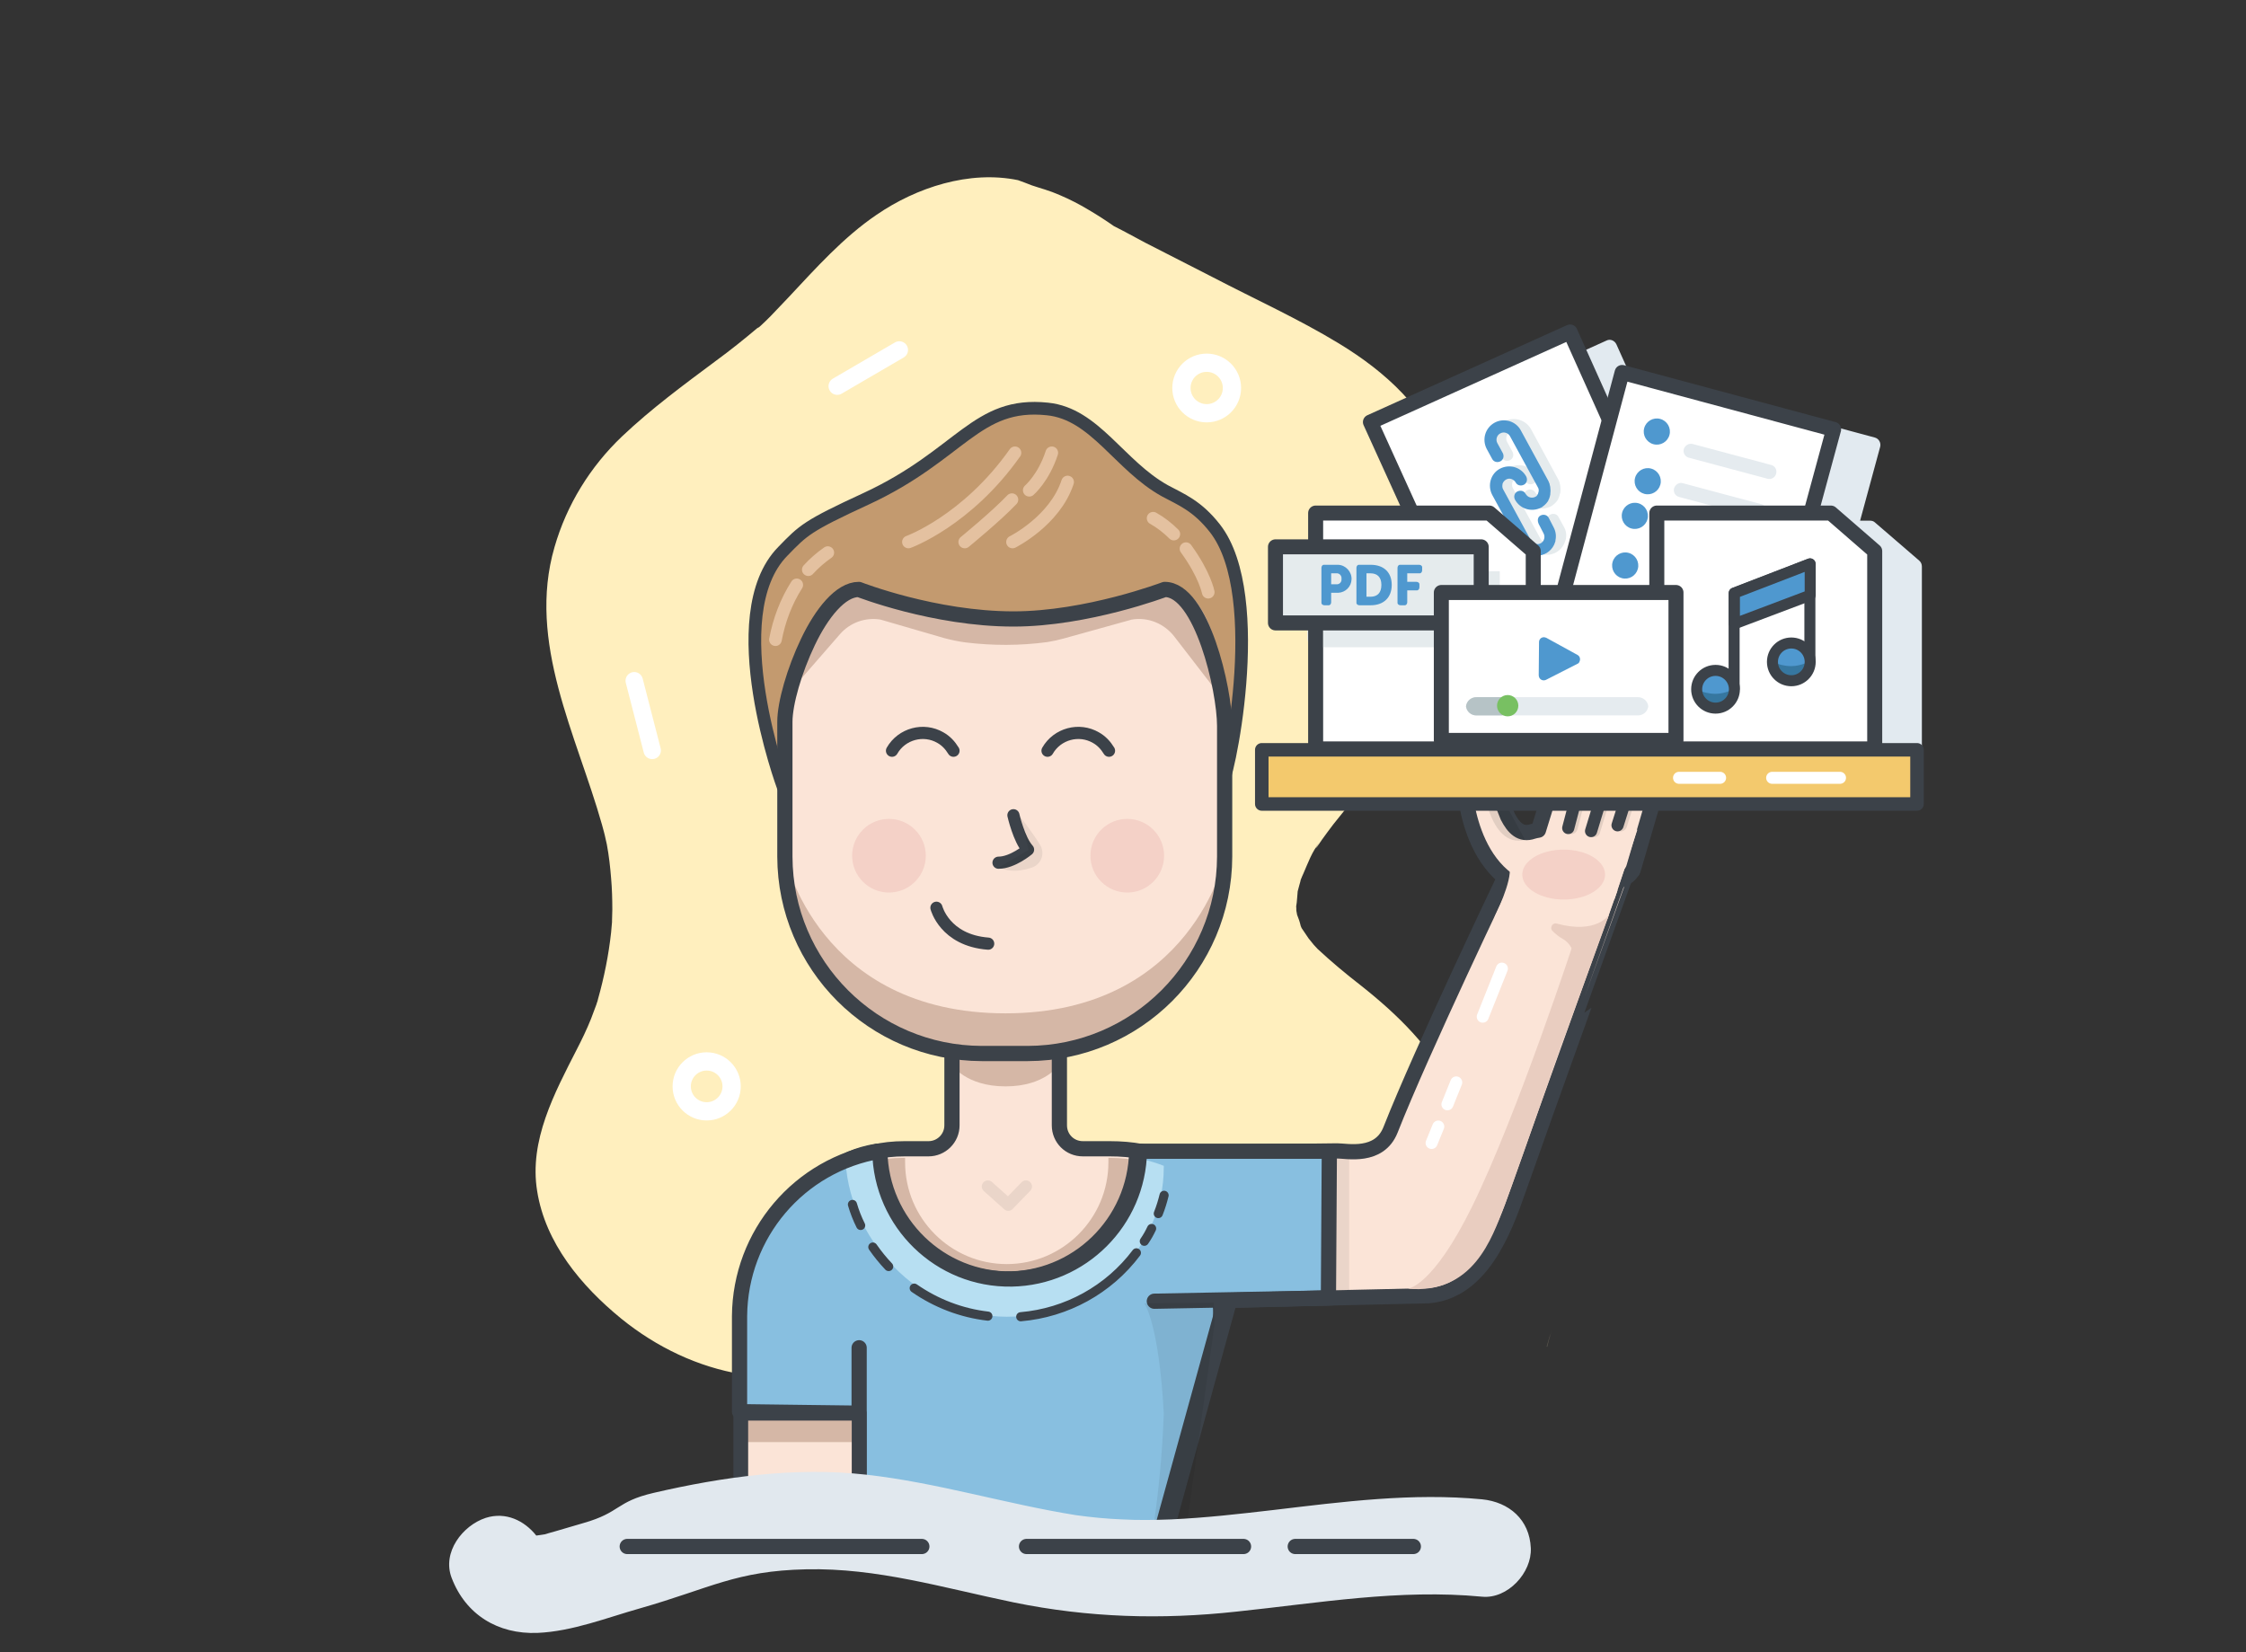<svg id="Layer_6" xmlns="http://www.w3.org/2000/svg" viewBox="0 0 738 543"><rect x="0" y="0" width="738" height="543" fill="#333333" stroke="none"/><style>.st0{opacity:.2;enable-background:new}.st0,.st1{fill:#ffefbe}.st2{stroke-width:6}.st2,.st3,.st4{fill:none;stroke:#fff;stroke-linecap:round;stroke-linejoin:round}.st3{stroke-width:6.57}.st4{stroke-width:5.72}.st5{fill:#fbe4d7}.st6{opacity:7e-2;enable-background:new}.st7,.st8,.st9{fill:none;stroke-width:5;stroke-linecap:round;stroke-linejoin:round;stroke:#3c4249}.st8,.st9{fill:#c39a6f;stroke-width:4.16}.st9{fill:none;stroke:#e4c1a0}.st10{fill:#d5b7a6}.st11{fill:#b7dff2}.st12{fill:#fbe4d7;stroke-linecap:round;stroke-linejoin:round}.st12,.st13{stroke:#3c4249;stroke-width:4}.st13,.st14,.st15{fill:none;stroke-linecap:round;stroke-linejoin:round}.st14{opacity:7e-2;enable-background:new;stroke:#000;stroke-width:4}.st15{stroke:#3c4249;stroke-width:3}.st16{opacity:.1;fill:#bc2132;enable-background:new}.st17,.st18{fill:#88bfe0}.st18,.st19{stroke:#3c4249;stroke-width:5;stroke-linecap:round;stroke-linejoin:round}.st19{fill:none;stroke-width:4.86}.st20{fill:#e1e8ee}.st21{fill:#fbe4d7;stroke:#3c4249;stroke-width:5.01;stroke-linecap:round;stroke-linejoin:round}.st22{opacity:.1;enable-background:new}.st23{fill:#e9cdc0}.st24{fill:none;stroke:#fff;stroke-width:3.94;stroke-linecap:round;stroke-linejoin:round}.st25{fill:#e2eaf0}.st26{fill:#fff;stroke:#3c4249;stroke-width:4.93;stroke-linecap:round;stroke-linejoin:round}.st27{fill:#4f98cf}.st28{fill:#e5ebef}.st29{fill:none;stroke:#3c4249;stroke-width:3.62;stroke-linecap:round;stroke-linejoin:round}.st30{fill:#3677a0}.st31,.st32{fill:#e5ebed}.st32{stroke:#3c4249;stroke-width:4.93;stroke-linecap:round;stroke-linejoin:round}.st33{fill:#fff}.st34{fill:#b6c3c6}.st35{fill:none;stroke:#3c4249;stroke-width:4.93;stroke-linecap:round;stroke-linejoin:round}.st36{fill:#78c062}.st37{fill:#f3c96d;stroke:#3c4249;stroke-width:4.44;stroke-linecap:round;stroke-linejoin:round}</style><title>Artboard 1 copy 5</title><path class="st0" d="M250.2 106.9c-.2.2-.5.4-.7.7l.1-.1.6-.6z"/><path class="st1" d="M477.5 358.3c-7.3-14.1-18-24.7-30.4-34.5-4.9-3.8-9.7-7.8-14.2-12-.3-.3-.8-.9-1.2-1.3-.6-.7-1.1-1.4-1.7-2.1-.8-1.1-1.5-2.3-2.3-3.4-.1-.2-.2-.5-.3-.7-.3-1.3-.7-2.5-1.2-3.7-.1-.4-.1-.8-.2-1.1s0-1-.1-1.6c.3-1.5.4-4.4.5-5s1-3.5 1-3.8c.4-.9.7-1.8.9-2.1 1.4-3.2 2.9-7.4 5.2-10-.1.1-2.2 3.1-.6 1.1.5-.7 1-1.5 1.5-2.2 1.2-1.7 2.5-3.4 3.7-5 2.4-3 4.8-6 7.3-9 4.7-5.7 9.3-11.4 13.4-17.4 9.5-14.1 17.3-29.2 20.5-46.1 2.9-15.4 1.9-32.5-4.2-47.2-7-17.1-19.5-28.8-35.1-38.3-13.3-8.1-27.7-14.6-41.5-21.8l-22.3-11.4c-3.4-1.8-6.8-3.7-10.2-5.4-2.7-1.9-5.5-3.7-8.4-5.4-3-1.8-6.1-3.4-9.4-4.8-1.6-.7-3.2-1.3-4.8-1.8-1.5-.5-3-.9-4.4-1.4-.8-.3-3.8-1.5-4.5-1.7-16-3.3-33.4 2.4-46.5 11.4-10.9 7.4-19.9 17.5-28.8 27l-6 6.3c-1 1-2 2-3.1 3l-.2.2c.4-.4.5-.4-.6.5h-.1l-.4.3.3-.3c-4.5 3.8-9.1 7.5-13.9 11-10.6 7.9-21.2 15.7-30.8 24.8-10.5 10-18.2 22.5-22.2 36.4-9.1 31.3 7.3 61.8 15.6 91.2.5 1.7.9 3.4 1.3 5-1-3.5 0-.1.3 1.5.7 3.7 1.1 7.4 1.4 11.1.3 3.4.4 6.9.4 10.3 0 .5-.1 3-.1 3.7v.4c-.1 1.1-.2 2.3-.3 3.4-.8 7.4-2.3 14.8-4.3 21.9l-.2.8c-.1.2-.2.5-.3.9l-1.8 4.8c-1.4 3.5-3 6.8-4.7 10.1-7.3 14.3-15.7 29.9-13 46.5 2.7 17.1 14.5 31.2 27.6 41.9 23.4 19 54.7 25.8 82.3 11.9 10.9-5.5 20.5-12.4 30.1-19.8 4.3-3.3 8.5-6.7 13-9.8 2.1-1.5 4.2-2.9 6.3-4.3 1.1-.7 2.1-1.3 3.2-2l.4-.2c2.2-1 4.4-2 6.6-2.8 1.1-.4 2.3-.7 3.4-1.1h.1c1-.1 8-1.4 8.4-.6.1.3-4-.6-1.4 0 .8.2 1.6.2 2.4.3 1.9.3 3.7.7 5.5 1.2l.8.2.4.2c1.5.7 3.1 1.2 4.6 1.8 3.3 1.4 6.6 3 9.8 4.6 6.2 3.1 12.4 6.4 18.8 9.1 9.5 4.1 19.6 6.5 29.9 7 4-.8 8.1-1.2 12.2-1 3.4-1.2 6.7-2.7 10-4.2 8.3-4.4 16.3-9.4 23.9-14.9.4-.6.9-1.2 1.3-1.9 9.7-14.7 9.4-33.3 1.4-48.7z"/><path class="st0" d="M508.2 442.5l.2.1c.4-1.8.9-3.6 1.5-5.4-.2.7-.5 1.5-.8 2.2-.3 1-.6 2.1-.9 3.1z"/><circle class="st2" cx="396.5" cy="127.5" r="8.3"/><circle class="st2" cx="232.2" cy="357" r="8.2"/><path class="st3" d="M326.1 192.4l17.3 26.5"/><path class="st4" d="M295.5 115l-20.4 11.9M437 170.1l5.9 22.9m-234.5 30.7l5.9 22.9m96.6 67.7l-20.4 11.9"/><path class="st5" d="M372.3 379.1v49l97.1-2.2c14.6 0 24.8-13.2 28.2-27.4 4.5-18.9 39-112.3 39-112.3l-39.9-3-40.7 91.2c.7 2.6-13.8 4.7-16.5 4.7h-67.2z"/><path class="st6" d="M436.6 426.5l6.7.1v-49.9l-6.4 1.7-.3 48.1z"/><path class="st7" d="M494.8 287.5l41.7-1.4S506.6 369 498.9 391c-4.8 13.8-12.3 33.4-29.6 34.8l-97.1 2.2v-49l67.2-.8c3.2 0 13.8 2.4 17.5-6.9 10.3-26.2 37.9-83.8 37.9-83.8z"/><path class="st5" d="M402.4 432.5l-20 72.4H261.8v-72.4c0-30.2 5.1-54.9 35.3-54.9h7.9c4.3 0 7.7-3.5 7.7-7.7v-27.6H348v27.6c0 4.3 3.5 7.7 7.7 7.7h8.8c30.3-.1 37.9 24.7 37.9 54.9z"/><path class="st8" d="M399.2 173.6c-5.8-7.4-11-9.4-16.4-12.3-15-8.3-23-25.3-38.6-26.9-23.5-2.5-28.3 15-59.6 29.5-19.5 9-20.6 10.3-27.4 17.3-20.7 21.1.1 77.3.1 77.3l24.1-26.7 107.4 5.5 12.3 21.2c1.9.3 15.6-62.5-1.9-84.9z"/><path class="st9" d="M298.5 178.1s19.2-6.9 35-29.3M317 178.1s10.5-8.6 15.5-13.9m5.7-3.1s4.7-4 7.4-12.3m-12.9 29.3s13.9-6.9 18.1-19.7m-85.2 28.8c1.9-2.1 4.1-4 6.4-5.6m-17.2 28.6c1.2-6.4 3.5-12.5 7-18m123.9-16.7c-2-2-4.3-3.8-6.8-5.2m18.1 24.3s-1.1-5.8-7.3-14.3"/><path class="st10" d="M330.4 357c-13.2 0-17.7-7.2-17.7-7.2V344H348v5.8c0 .1-4.5 7.2-17.6 7.2zm34.2 23.5h-.4v1.5c0 18.4-15 33.4-33.4 33.4s-33.4-15-33.4-33.4v-1.5h-.4c-30.2 0-35.3 24.7-35.3 54.9v72.4h120.7l20-72.4c0-30.1-7.6-54.9-37.8-54.9z"/><path class="st7" d="M364.6 377.5h-8.8c-4.3 0-7.7-3.4-7.7-7.7v-27.6h-35.3v27.6c0 4.3-3.5 7.7-7.7 7.7h-7.8c-30.2 0-35.6 24.7-35.6 54.9v72.4h121l21.4-77.7c-.3-30.2-9.3-49.6-39.5-49.6z"/><g id="_Group_"><path class="st5" d="M402.4 238.6v42.9c-.1 35.7-29 64.6-64.7 64.7h-15.1c-35.7-.1-64.6-29-64.7-64.7v-44.3c0-6.1 3.1-16.9 7.6-26.3s10.7-17.2 16.7-17.2c0 0 24.8 9.7 50.8 9.7 24.2 0 49.7-9.7 49.7-9.7 12.1 0 19.7 32.8 19.7 44.9z"/><path class="st10" d="M402.4 230.6l-16.6-21.5c-3.3-4.2-8.6-6.4-13.9-5.5l-22.3 6.2c-1.8.5-3.6.9-5.5 1.2-8.9 1.2-18 1.2-26.9.1-2.3-.3-4.6-.8-6.9-1.4l-21-6.1c-5-.8-10 1-13.3 4.8l-18.2 20.9c0-6.1 5.1-12.8 9.6-22.2s8.6-13.4 14.7-13.4c0 0 24.8 9.7 50.8 9.7 24.2 0 51.7-10.5 51.7-10.5 12.2.1 17.8 25.6 17.8 37.7zm-72 102.4c61.3 0 72.1-51.4 72.1-51.4-.1 35.7-29 64.6-64.7 64.7h-15.1c-35.7-.1-64.6-29-64.7-64.7-.1 0 10.8 51.4 72.4 51.4z"/><path class="st7" d="M337.7 346.2h-15.1c-35.7-.1-64.6-29-64.7-64.7v-44.3c0-6.1 3.1-16.9 7.6-26.3s10.7-17.2 16.7-17.2c0 0 24.8 9.7 50.8 9.7 24.2 0 49.7-9.7 49.7-9.7 12.1 0 19.7 32.8 19.7 44.9v42.9c-.1 35.7-29 64.6-64.7 64.7z"/></g><path class="st11" d="M290.4 379.1c-3.8.6-7.5 1.7-11.1 3.1 0 27.2 23.1 49.2 51.6 49.2s51.6-22 51.6-49.2v-.4c-3.3-1.3-6.7-2.2-10.1-2.8-.8 22.6-19.8 40.3-42.4 39.5-21.6-.6-38.9-17.9-39.6-39.4z"/><path class="st7" d="M373.5 378.3c-.4 23.6-19.8 42.4-43.3 42-23-.4-41.6-19-42-42-26 4.3-26.7 27-26.7 54.2v72.4h121l18.5-78.4c-.1-27.2-1.5-43.9-27.5-48.2z"/><path class="st12" d="M293.1 246.7c3.2-5.6 10.4-7.5 15.9-4.3 1.8 1 3.2 2.5 4.3 4.3m30.9 0c3.2-5.6 10.4-7.5 15.9-4.3 1.8 1 3.2 2.5 4.3 4.3"/><path class="st13" d="M333 267.9s1.8 8 4.8 11.3c0 0-5.1 4.3-9.7 4.3m-20.4 14.8s2.7 10.7 17 11.8"/><path class="st14" d="M324.6 389.9l6.7 6 5.8-6"/><path class="st15" d="M292.1 414.8c-1.9-2-3.6-4.1-5.2-6.4m37.7 22.8c-8.7-1-17-4.2-24.2-9.2m73-11.6c-9.1 12.1-22.9 19.7-38 21m43-29.1c-.7 1.5-1.5 2.9-2.4 4.2m6.5-15c-.5 2-1.1 4-1.9 6m-97.8 3.9c-1.1-2.2-2-4.5-2.7-6.9"/><path class="st6" d="M335.2 268.4s3.9 4.9 6.6 9.3c1.4 2.4.7 5.4-1.7 6.9-.3.2-.5.3-.8.4-3.1 1.1-7.3 1.9-11 0l9.7-5.7-2.8-10.9z"/><circle class="st16" cx="370.4" cy="281.2" r="12.1"/><circle class="st16" cx="292.1" cy="281.2" r="12.1"/><path class="st17" d="M243.1 432.5v31.4l39.7 2.5-.8 38.6 100.4.5s18.9-76.2 18.5-79h35.7l.3-48.2h-62.4c-.4 23.6-19.8 42.4-43.3 42-23-.4-41.6-19-42-42-26.6 4.4-46 27.3-46.1 54.2z"/><path class="st11" d="M290.3 380.4c-3.9.6-8.9-2.5-12.5-1.1 0 27.2 24.5 53.4 53 53.4s51.6-22 51.6-49.2v-.4c-3.3-1.3-6.7-2.2-10.1-2.8-.8 22.6-19.8 40.3-42.4 39.5-21.5-.6-38.8-17.9-39.6-39.4z"/><path class="st7" d="M289.1 378.3c.4 23.6 19.8 42.4 43.3 42 23-.4 41.6-19 42-42h62.4l-.3 48.2-35.7.9c.3 1.9.4 3.8.2 5.7l-20 72.4-99.1-.6v-40.5l-38.9-.5v-31.4c.2-26.9 19.6-49.8 46.1-54.2z"/><path class="st18" d="M437.7 426.5l-58.4 1.1m-97 15.3v62"/><path class="st15" d="M292 416.2c-1.9-2-3.6-4.1-5.2-6.4m37.8 22.7c-8.7-1-17-4.2-24.2-9.2m73-11.6c-9.1 12.1-22.9 19.7-38 21m43-29c-.7 1.5-1.5 2.9-2.4 4.2m6.5-15.1c-.5 2-1.1 4-1.9 6m-97.8 3.9c-1.1-2.2-2-4.5-2.7-6.9"/><g id="_Group_2"><path class="st5" d="M243.4 464.4h38.9v41h-38.9v-41z"/><path class="st10" d="M243.4 464.4h38.9v9.5h-38.9v-9.5z"/><path class="st19" d="M243.4 464.4h38.9v41h-38.9v-41z"/></g><path class="st6" d="M376 428.3s4.8 6.4 6.4 36.2c-.5 13.7-1.8 27.4-4 41l10.6 2.7 10-72.4c.1-2.6.1-5.1-.2-7.7l-22.8.2z"/><path class="st20" d="M487 492.7c-22.9-2.2-45.8.8-68.5 3.5-11.2 1.3-22.5 2.6-33.8 3.1-5.3.2-10.6.3-16 0-5.1-.2-10.2-.7-15.2-1.4-23.1-3.7-45.6-10.7-68.9-13.3s-47.1.7-69.9 6c-12.4 2.9-10.7 6.4-23 9.9-3.1.9-6.1 1.8-9.2 2.7-1.2.3-2.4.7-3.5 1-.4.1-2.1.3-2.7.4h-.1c-3.9-4.9-10-7.9-16.6-5.8-7.6 2.5-14.4 11.3-11.2 19.7 4.6 12.1 15.2 18.6 28.2 18.1 11.5-.5 22.8-5 33.8-8.1 23.1-6.6 31.4-12.3 54.5-12.8 23.4-.5 44.6 6 68.3 10.9 24.5 5 48.4 5.7 73.1 3 26.8-2.8 53.6-7.5 80.7-4.9 8.4.8 16.4-7.9 16-16-.4-9.3-7.1-15.1-16-16z"/><path class="st21" d="M539.6 254.2c-3-.9-9.2-.2-11.4-.9-2-.6-4.2-.1-5.8 1.4-.8-1.1-1.9-1.8-3.1-2.2-3.2-.9-7.9.9-8.8 4.1l-5 16.2c-.6.1-1.2.2-1.8.4-4 1.4-6.4-1.2-8.3-4.9l-5.3-13.3c-1.5-3.2-6.7-3.7-9.9-1.8-2.6 1.6.3 1.3 1.1 6 0 0 1.8 36.1 31.4 34.6 8.4-.4 15.9-1.9 20.3-4.9 1.9-.6 3.4-2.1 3.9-4l6.8-23.3c1-3.1-.8-6.4-4.1-7.4.1 0 .1 0 0 0z"/><path class="st7" d="M425.6 508.2h38.8m-127.1 0h71.3"/><path class="st5" d="M491.1 301.3s5.9-11.9 4.9-16.4 38.5-1.5 38.5-1.5l-6.4 18.8-37-.9z"/><path class="st7" d="M206.1 508.2h96.8"/><ellipse class="st16" cx="513.8" cy="287.4" rx="13.6" ry="8.2"/><path class="st5" d="M487.6 274.3l9.1 12.7.4-7.4-5.2-11.3-4.3 6zm23.9-7.5l-4.6 9.9 6-1.1 2.3-8.4-3.7-.4z"/><path class="st22" d="M486.9 255.7s2 23.3 14.2 20.3l-10.7-19.7-3.5-.6z"/><path class="st5" d="M520.6 267.1l-2.5 8.7 6.3.3 2.6-9.1-6.4.1zm10.5 4.1l-2.5 8.7 1.9 15.6 7.5-22.8-6.9-1.5z"/><path class="st22" d="M516.3 274.1c-1.1 0-2-.9-2-2 0-.2 0-.3.1-.5l4.1-15.6c.2-1.1 1.3-1.8 2.4-1.5 1.1.2 1.8 1.3 1.5 2.4v.1l-4.1 15.6c-.3.9-1.1 1.5-2 1.5zm7.5 1c-1.1 0-2-.9-2-2 0-.2 0-.4.1-.6l5.2-17.1c.3-1.1 1.4-1.7 2.5-1.3s1.7 1.4 1.3 2.5l-5.2 17.1c-.2.8-1 1.4-1.9 1.4zm8.8-1.9c-1.1 0-2-.9-2-2 0-.2 0-.4.1-.6l4.8-15.2c.3-1.1 1.5-1.6 2.5-1.3s1.6 1.5 1.3 2.5l-4.8 15.2c-.3.8-1.1 1.4-1.9 1.4z"/><path class="st13" d="M519.4 256.5l-4.1 15.6M528 256l-5.2 17.1m13.5-17.1l-4.8 15.2"/><path class="st23" d="M510.1 305.9c1 1 2.2 2 3.5 2.7 2.2 1.3 3.6 3.7 3.5 6.3 0 9.9-1.4 19.7-4.2 29.1l15.8-43.4s-4 6.5-17.2 2.9c-.7-.2-1.5.2-1.7 1-.2.5-.1 1 .3 1.4z"/><path class="st24" d="M472.6 370.2l-2.2 5.4m8.1-19.9l-2.9 7.2m17.9-44.6l-6.3 15.8"/><path class="st25" d="M630.6 184.2l-14.5-12.5c-.4-.4-1-.6-1.6-.6h-3.3l6.6-24.3c.3-1.3-.4-2.6-1.7-3l-69.5-18.7c-1.3-.3-2.6.4-3 1.7l-2.4 8.8-10.1-22.5c-.6-1.2-2-1.8-3.2-1.2l-65.6 29.6c-1.2.6-1.8 2-1.2 3.3l12 26.3h-27.8c-1.4 0-2.5 1.1-2.5 2.5v8.7h-10.7c-1.4 0-2.5 1.1-2.5 2.5v25c0 1.4 1.1 2.5 2.5 2.5h10.7v38.9c0 1.4 1.1 2.5 2.5 2.5h71.6c1.4 0 2.5-1.1 2.5-2.5v-.3H555v.3c0 1.4 1.1 2.5 2.5 2.5H629c1.4 0 2.5-1.1 2.5-2.5v-65c0-.8-.3-1.5-.9-2z"/><path class="st1" d="M571.3 167.5c-13.5 1.6-24.7 11.2-28.3 24.4-.8 3 1.5 6.1 4.2 7 3.2 1 5.8-.6 7.5-3.2 4-6.2 10.6-10.4 18-11.4 10.7-1.6 9.5-17.9-1.4-16.8z"/><path class="st26" d="M547.6 179.7l-65.2 29.6-32.1-70.6 65.6-29.6 31.7 70.6z"/><path class="st26" d="M582.2 215.8L513 197.3l20-74.9 69.5 18.7-20.3 74.7z"/><ellipse transform="rotate(-75.001 544.414 141.805)" class="st27" cx="544.4" cy="141.8" rx="4.3" ry="4.3"/><path class="st28" d="M556.2 145.9l25.8 6.9c1.2.3 2 1.6 1.6 2.9-.3 1.2-1.6 2-2.9 1.6l-25.8-6.9c-1.2-.3-2-1.6-1.6-2.9.4-1.2 1.7-1.9 2.9-1.6z"/><ellipse transform="rotate(-75.043 541.429 158.109)" class="st27" cx="541.4" cy="158.1" rx="4.3" ry="4.3"/><path class="st28" d="M553 158.8l25.8 6.9c1.2.3 2 1.6 1.6 2.9-.3 1.2-1.6 2-2.9 1.6l-25.8-6.9c-1.2-.3-2-1.6-1.6-2.9.4-1.2 1.7-2 2.9-1.6z"/><ellipse transform="rotate(-75.001 537.15 169.458)" class="st27" cx="537.1" cy="169.5" rx="4.3" ry="4.3"/><path class="st28" d="M549.3 172.6l25.8 6.9c1.2.3 2 1.6 1.6 2.9-.3 1.2-1.6 2-2.9 1.6l-25.8-6.9c-1.2-.3-2-1.6-1.6-2.9.4-1.2 1.7-1.9 2.9-1.6z"/><ellipse transform="rotate(-75.043 534.03 185.808)" class="st27" cx="534" cy="185.8" rx="4.3" ry="4.3"/><path class="st28" d="M545.6 186.5l25.8 6.9c1.2.3 2 1.6 1.6 2.9-.3 1.2-1.6 2-2.9 1.6l-25.8-6.9c-1.2-.3-2-1.6-1.6-2.9.4-1.2 1.7-2 2.9-1.6z"/><path class="st26" d="M616 246.1h-71.6v-77.5h57.2l14.4 12.5v65z"/><path class="st29" d="M569.8 226.2v-31.3l24.9-9.6v31.4"/><path class="st27" d="M594.8 185.3v10.3l-24.9 9.4v-10.1l24.9-9.6z"/><circle class="st27" cx="563.7" cy="226.5" r="6.2"/><path class="st30" d="M563.7 228c3.4 0 6.2-1.8 6.2-1.4-.1 3.4-3 6-6.4 5.9-3.2-.1-5.8-2.7-5.9-5.9 1.9.9 4 1.4 6.1 1.4z"/><circle class="st29" cx="563.7" cy="226.5" r="6.2"/><path class="st29" d="M594.8 195.6l-24.9 9.4v-10.1l24.9-9.6v10.3z"/><circle class="st27" cx="588.6" cy="217.5" r="6.2"/><path class="st30" d="M588.6 218.9c3.4 0 6.2-1.8 6.2-1.4-.1 3.4-3 6-6.4 5.9-3.2-.1-5.8-2.7-5.9-5.9 1.9.9 4 1.4 6.1 1.4z"/><circle class="st29" cx="588.6" cy="217.5" r="6.2"/><path class="st31" d="M508.8 171.8l1.6 3.1c.6 1.1.2 2.6-.9 3.2-1 .6-2.3.3-3-.6-.1-.1-.2-.3-.3-.4l-9.1-16.7c-.3-.5-.3-1.1-.2-1.7v-.1c.4-1.2 1.7-2 2.9-1.6.6.2 1.1.6 1.4 1.1.5 1 1.7 1.3 2.7.8s1.3-1.7.8-2.7c-1.7-3.1-5.5-4.2-8.6-2.6s-4.2 5.5-2.6 8.6l9.1 16.8c.7 1.2 1.7 2.2 3 2.8l.1.1h.1l.5.2c.2.1.4.1.6.1h.3l.4.1h1.3c2.6-.3 4.7-2.1 5.4-4.5.1-.2.1-.4.2-.6.3-1.4.1-2.9-.7-4.2l-1.7-3.1c-.5-1-1.7-1.3-2.7-.8s-1.2 1.6-.6 2.7z"/><path class="st31" d="M494.3 138.5c-3.1 1.7-4.2 5.5-2.6 8.6l1.8 3.3c.5 1 1.7 1.3 2.7.8s1.3-1.7.8-2.7l-1.8-3.3c-.6-1.1-.2-2.6 1-3.2 1.1-.6 2.6-.2 3.2 1l9.1 16.7c.1.1.1.3.2.4.2.5.1 1.1-.1 1.6v.1c-.1.1-.1.2-.2.3v.1c-.1.1-.2.2-.2.3l-.1.1c-1 .8-2.5.7-3.3-.3-.1-.1-.2-.3-.3-.4-.5-1-1.7-1.3-2.7-.8s-1.3 1.7-.8 2.7c1.7 3.1 5.5 4.2 8.6 2.6.2-.1.4-.2.6-.4l.1-.1.4-.3.1-.1.4-.4.1-.1c.1-.1.2-.3.3-.4l.1-.1c.1-.2.2-.3.3-.5v-.1l.3-.6v-.1c.1-.2.2-.5.2-.7.1-.2.1-.4.2-.6.1-.7.1-1.4 0-2.1 0-.3-.1-.6-.2-.9v-.2c-.1-.3-.3-.7-.4-1l-9.1-16.8c-1.8-3-5.6-4.1-8.7-2.4z"/><path class="st27" d="M505.6 172.2l1.6 3.1c.6 1.1.2 2.6-.9 3.2-1 .6-2.3.3-3-.6-.1-.1-.2-.3-.3-.4l-9.1-16.7c-.3-.5-.3-1.1-.2-1.7v-.1c.4-1.2 1.7-2 2.9-1.6.6.2 1.1.6 1.4 1.1.5 1 1.7 1.3 2.7.8s1.3-1.7.8-2.7c-1.7-3.1-5.5-4.2-8.6-2.6s-4.2 5.5-2.6 8.6l9.1 16.7c.7 1.2 1.7 2.2 3 2.8l.1.1h.1l.5.2c.2.1.4.1.6.1h.3l.4.1h1.2c2.6-.3 4.7-2.1 5.4-4.5.1-.2.1-.4.1-.6.3-1.4.1-2.9-.6-4.2l-1.6-3.1c-.5-1-1.7-1.3-2.7-.8s-1.1 1.7-.6 2.8z"/><path class="st27" d="M491.1 138.9c-3.1 1.7-4.2 5.5-2.6 8.6l1.8 3.3c.5 1 1.7 1.3 2.7.8s1.3-1.7.8-2.7l-1.8-3.3c-.6-1.1-.2-2.6 1-3.2 1.1-.6 2.6-.2 3.2 1l9.1 16.7c.1.1.1.3.2.4.2.5.1 1.1-.1 1.6v.1c-.1.1-.1.2-.2.3v.1c-.1.1-.2.2-.2.3l-.1.1c-1 .8-2.5.7-3.3-.3-.1-.1-.2-.3-.3-.4-.5-1-1.7-1.3-2.7-.8s-1.3 1.7-.8 2.7c1.7 3.1 5.5 4.2 8.6 2.6.2-.1.4-.2.6-.4l.1-.1.4-.3.1-.1.4-.4.1-.1c.1-.1.2-.3.3-.4l.1-.1c.1-.2.2-.3.3-.5v-.1l.3-.6v-.1c.1-.2.2-.5.2-.7.1-.2.1-.4.1-.6.1-.7.1-1.4 0-2.1 0-.3-.1-.6-.2-.9v-.2c-.1-.3-.3-.7-.4-1l-9.1-16.7c-1.6-3-5.5-4.2-8.6-2.5z"/><path class="st26" d="M503.9 246.1h-71.6v-77.5h57.1l14.4 12.5v65h.1z"/><path class="st31" d="M434.8 187.7h58v19.5c0 3-2.4 5.5-5.5 5.5h-52.5v-25z"/><path class="st32" d="M419.1 179.7h67.6v25h-67.6v-25z"/><path class="st27" d="M434.2 186.6c0-.5.3-1 .8-1h4.7c2.5.1 4.5 2.3 4.4 4.8-.1 2.4-2 4.3-4.4 4.4h-2.3v3.1c0 .5-.3 1-.8 1h-1.4c-.5 0-1-.3-1-.8v-11.5zm4.9 5.4c.9.1 1.7-.6 1.7-1.5v-.3c.1-.9-.5-1.7-1.4-1.8h-2v3.6h1.7zm6.6-5.4c0-.5.3-1 .8-1h3.9c4.2 0 6.9 2.4 6.9 6.6s-2.7 6.7-6.9 6.7h-3.7c-.5 0-1-.3-1-.8v-11.5zm4.6 9.5c2.3 0 3.6-1.3 3.6-3.9s-1.4-3.8-3.6-3.8H449v7.7h1.3zm8.9-9.5c0-.5.3-1 .8-1h6.3c.5 0 1 .3 1 .8v1c0 .5-.3 1-.8 1h-4.1v2.8h3c.5 0 1 .3 1 .8v1c0 .5-.3 1-.8 1h-3.2v3.9c0 .5-.3 1-.8 1h-1.4c-.5 0-1-.3-1-.8v-11.5z"/><g id="_Group_3"><path class="st33" d="M473.6 194.7h77.1v48.6h-77.1v-48.6z"/><path class="st28" d="M541.6 232.1c-.2 1.8-1.8 3.1-3.6 3h-52.7c-1.8.1-3.4-1.2-3.6-3 .2-1.8 1.8-3.1 3.6-3H538c1.8-.1 3.4 1.2 3.6 3z"/><path class="st34" d="M496.9 232.1s-1.6 3-3.6 3h-8c-1.8.1-3.4-1.2-3.6-3 .2-1.8 1.8-3.1 3.6-3h8c1.9-.1 3.4 1.2 3.6 3z"/><path class="st35" d="M473.6 194.7h77.1v48.6h-77.1v-48.6z"/><circle class="st36" cx="495.4" cy="231.9" r="3.5"/></g><path class="st27" d="M518.4 218.1l-10.4 5.3c-.8.4-1.8.1-2.2-.7-.1-.2-.2-.5-.2-.8l.1-10.9c0-.9.7-1.6 1.6-1.6.3 0 .5.1.8.2l10.2 5.6c.8.4 1.1 1.4.7 2.2-.1.3-.3.6-.6.7z"/><path class="st37" d="M414.6 246.4h215.3v17.8H414.6v-17.8z"/><path class="st24" d="M604.6 255.6h-22.3m-17.1 0h-13.5"/><path class="st23" d="M462.5 423.5s8.1-.3 21.3-27.2c14.9-30.4 33.6-87.6 33.6-87.6l6.8 2.6s-26 75-30 85.3-10.1 28.8-31.7 26.9z"/></svg>